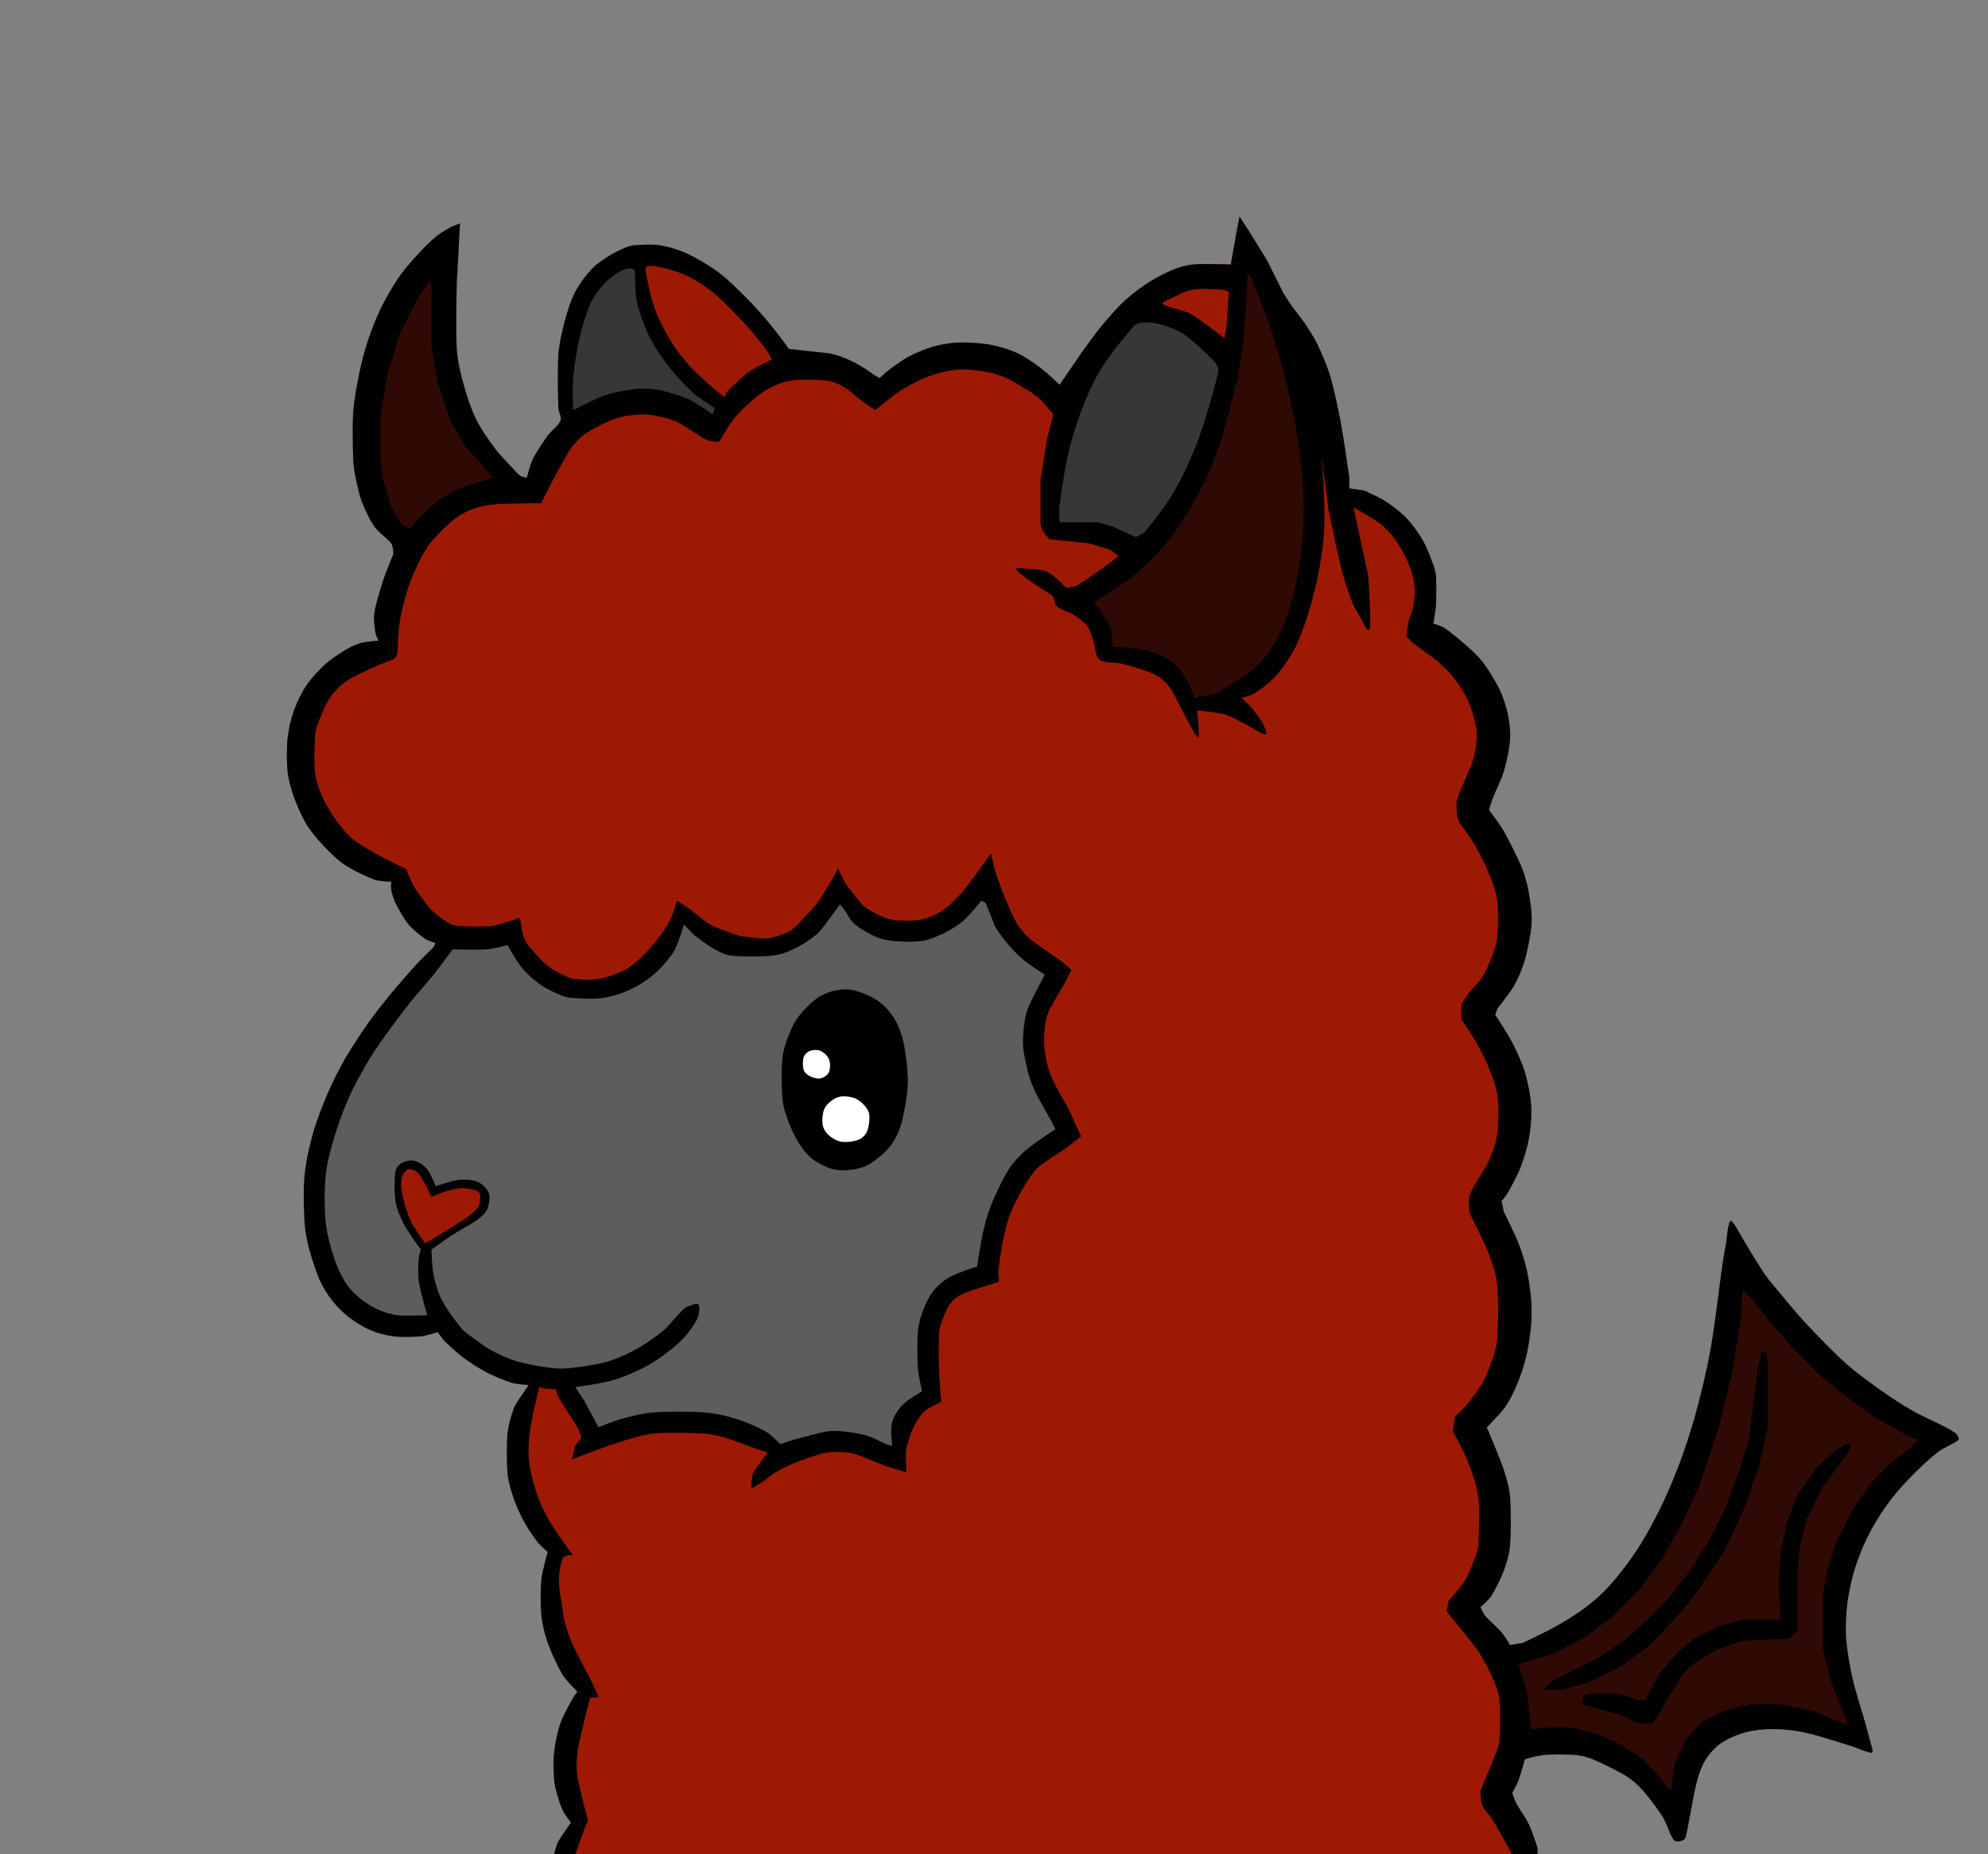 <?xml version="1.0" encoding="UTF-8" standalone="no"?>
<!DOCTYPE svg PUBLIC "-//W3C//DTD SVG 1.1//EN" "http://www.w3.org/Graphics/SVG/1.1/DTD/svg11.dtd">
<svg width="100%" height="100%" viewBox="0 0 940 877" version="1.1" xmlns="http://www.w3.org/2000/svg" xmlns:xlink="http://www.w3.org/1999/xlink" xml:space="preserve" xmlns:serif="http://www.serif.com/" style="fill-rule:evenodd;clip-rule:evenodd;stroke-linejoin:round;stroke-miterlimit:2;">
    <rect x="0" y="0" width="940" height="877" fill="#808080" stroke="none"/>
    <g transform="matrix(1,0,0,1,587,105)">
        <path d="M0,0L4,5L12,18L20,34L24,40L30,48L36,58L42,73L47,95L51,121L51,126L58,127L68,132L78,140L86,151L91,163L92,168L92,181L90,190L96,192L106,200L114,208L122,221L126,233L127,245L124,260L119,272L117,278L124,288L132,304L135,313L137,325L137,334L134,349L129,361L121,372L120,375L128,388L134,402L137,418L136,433L132,447L126,459L123,463L124,468L131,483L135,496L137,510L137,521L135,535L131,548L125,560L116,570L124,590L127,603L127,626L124,638L118,650L113,655L115,659L123,667L126.651,677.207L134.39,676.252L155.364,665.704L168.132,654.974L179.049,645.488L189.734,631.056L197.892,616.666L207.09,599.713L213.872,581.691L220.283,558.324L228.207,529.839L231.457,495.621L232.203,487.836L233.389,481.753L236.933,487.194L245.735,500.354L253.999,511.114L268.049,526.424L287.479,544.848L302.562,556.809L315.473,567.561L327.015,572.692L335.196,574.246L332.281,576.796L328.155,578.681L315.887,588.517L305.184,601.701L296.423,615.764L289.596,631.805L285.763,644.838L284.848,655.632L284.055,668.63L285.757,687.847L291.879,707.901L294.41,718.155L291.311,720.892L287.529,718.722L270.28,712.417L259.326,709.235L245.977,710.295L235.958,711.992L226.23,717.588L218.454,725.493L213.888,736.959L208.7,762.804L207.851,764.795L205.933,763.814L203.483,761.321L199.969,753.447L190.871,741.335L182.925,734.263L166.531,726.241L158.261,723.976L143.384,724.369C140.447,724.021 137.069,725.225 134,727L131,737L128,743L130,748L136,758L140,769L140,772L-325,772L-323,766L-317,757C-317,757 -319.984,753.178 -321,751C-322.167,748.5 -323.333,744.5 -324,742C-324.522,740.041 -324.888,738.024 -325,736C-325.088,734.423 -325.21,732.285 -325.239,730.035C-325.266,728.006 -325.217,725.884 -325,724C-324.5,719.667 -323.5,714.333 -322,710C-320.537,705.774 -317.333,700.5 -316,698C-315.434,696.94 -314,695 -314,695L-321,687L-328,672L-331,659L-331,642L-328,629L-333,624L-339,615L-344,604L-347,592L-347,573L-344,561L-339,553L-337,550L-345,549L-357,544L-368,537L-377,529L-380,525L-388,527L-401,527L-412,524L-422,518L-430,510L-436,500L-441,485L-443,473L-443,451L-439,431L-432,412L-424,396L-413,379L-403,366L-390,351L-382,343L-381,341L-386,339L-394,332L-400,322L-402,316L-402,312L-410,311L-424,304L-434,295L-442,285L-448,272L-451,260L-451,244L-448,231L-442,219L-433,209L-423,202L-416,199L-408,198L-409,196L-409,185L-406,170L-401,157C-400.677,154.71 -401.132,153.158 -402,152C-404.285,148.755 -407.199,146.463 -410,144L-416,132L-419,120L-420,112L-420,90L-417,71L-413,56L-407,41L-399,27L-391,17L-380.275,7.089L-372.706,3.032L-370.809,3.802L-370.85,19.886L-371.809,28.758C-372.502,39.478 -372.746,50.65 -371.412,60.238L-368.851,76.19L-362.932,93.78L-353.649,107.898L-345.569,117.048L-341.451,121.074L-337.698,121.785L-335,112L-328,101L-319.241,93.739L-323,88L-323,63L-320,47L-315,33L-307,22L-299,16L-291,12L-287,11L-275,11L-262,15L-247,24L-234,36L-224,47L-214,60L-214,62L-196,62L-186,65L-177,70L-173,74L-170,75L-168,71L-158,64L-146,59L-134,57L-119,58L-106,62L-95,69L-86,77L-85,79L-75,61L-66,49L-55,37L-43,28L-31,22L-22,20L-5,20L-2,3L0,0Z" style="fill:rgb(158,25,4);fill-rule:nonzero;"/>
    </g>
    <g transform="matrix(1,0,0,1,587,105)">
        <path d="M-0.91,-2.613L4,5L12,18L20,34C20,34 22.603,38.044 24,40C25.667,42.333 28.151,45.226 30,48C32,51 34.318,54.496 36,58C38,62.167 40.465,67.838 42,73C43.833,79.167 45.614,87.608 47,95C48.5,103 51,121 51,121L51,126L58,127C58,127 64.875,129.969 68,132C71.333,134.167 75.064,136.901 78,140C81,143.167 83.833,147.167 86,151C88.132,154.772 90,160.167 91,163C91.566,164.603 91.906,166.303 92,168C92.167,171 92.21,177.348 92,181C91.828,183.996 90.742,189.914 90.742,189.914C90.742,189.914 94.427,190.96 96,192C98.543,193.681 103,197.333 106,200C108.819,202.505 111.714,205 114,208C116.667,211.5 120,216.833 122,221C123.825,224.801 125.167,229 126,233C126.819,236.929 127.297,240.997 127,245C126.667,249.5 125.333,255.5 124,260C122.769,264.155 120.167,269 119,272C118.236,273.965 117,278 117,278C117,278 121.967,284.476 124,288C126.5,292.333 130.167,299.833 132,304C133.274,306.894 134.268,309.924 135,313C135.833,316.5 136.667,321.5 137,325C137.284,327.986 137.372,331.023 137,334C136.5,338 135.333,344.5 134,349C132.769,353.155 131.132,357.228 129,361C126.833,364.833 121,372 121,372L120,375C120,375 125.667,383.5 128,388C130.333,392.5 132.541,397.137 134,402C135.5,407 136.667,412.833 137,418C137.323,423.001 136.833,428.167 136,433C135.175,437.783 133.667,442.667 132,447C130.395,451.174 127.5,456.333 126,459C125.183,460.453 123,463 123,463L124,468C124,468 129.167,478.333 131,483C132.658,487.22 134.016,491.574 135,496C136,500.5 136.667,505.833 137,510C137.292,513.655 137.292,517.345 137,521C136.667,525.167 136,530.5 135,535C134.016,539.426 132.667,543.833 131,548C129.339,552.152 127.5,556.333 125,560C122.5,563.667 116,570 116,570C116,570 122.167,584.5 124,590C125.406,594.219 126.631,598.568 127,603C127.5,609 127.5,620.167 127,626C126.648,630.108 125.448,634.139 124,638C122.5,642 119.833,647.167 118,650C116.72,651.979 113,655 113,655C113,655 114.046,657.855 115,659C116.667,661 121,664.667 123,667C124.564,668.825 127,673 127,673L133,672C133,672 144,666.833 149,664C153.827,661.265 158.833,658.167 163,655C166.945,652.002 170.652,648.653 174,645C177.667,641 181.833,635.5 185,631C187.928,626.839 190.542,622.455 193,618C195.667,613.167 198.578,607.449 201,602C203.667,596 206.635,588.78 209,582C211.5,574.833 213.983,566.756 216,559C218.167,550.667 220.414,541.082 222,532C223.833,521.5 225.833,504.667 227,496C227.717,490.673 229.232,482.327 229.232,482.327C229.232,482.327 230.14,472.529 231.307,472.362C232.473,472.195 236.177,479.35 236.177,479.35C236.177,479.35 243.833,492.333 247,497C249.397,500.532 252.267,503.721 255,507C258.333,511 262.792,516.52 267,521C272.167,526.5 280,534.667 286,540C291.332,544.739 297.833,549.333 303,553C307.524,556.211 312.173,559.265 317,562C322,564.833 329.5,568.167 333,570C334.722,570.902 338,573 338,573C338,573 339.745,575.255 339,576C337.5,577.5 332.061,579.604 329,582C325.167,585 320,589.833 316,594C312.069,598.095 308.299,602.381 305,607C301.667,611.667 298.5,617 296,622C293.592,626.817 291.5,632.333 290,637C288.639,641.234 287.667,646.333 287,650C286.46,652.97 286.144,655.985 286,659C285.833,662.5 285.602,667.02 286,671C286.5,676 287.632,683.073 289,689C290.5,695.5 293.5,704.667 295,710C296.029,713.659 298,721 298,721C298,721 299,724 298,724C296.5,724 289,721 289,721C289,721 274.333,716.333 269,715C265.066,714.016 260.833,713.333 257,713C253.347,712.682 249.5,712.667 246,713C242.616,713.322 239.209,713.877 236,715C232.667,716.167 228.833,717.833 226,720C223.185,722.152 220.775,724.933 219,728C217.167,731.167 215.946,735.215 215,739C213.5,745 211.236,759.542 210,764C209.735,764.957 208.459,765.504 207.587,765.748C206.714,765.993 205.537,766.014 204.765,765.468C203.962,764.9 202.766,762.34 202.766,762.34C202.766,762.34 200.625,756.5 199,754C196.833,750.667 192.833,745.167 190,742C187.637,739.359 185.005,736.878 182,735C178,732.5 170,728.667 166,727C163.463,725.943 160.738,725.238 158,725C154.167,724.667 147,724.667 143,725C139.937,725.255 134,727 134,727C134,727 132,734.333 131,737C130.215,739.094 128,743 128,743C128,743 129.155,746.416 130,748C131.333,750.5 134.333,754.5 136,758C137.667,761.5 140,769 140,769L140,772L128,772C128,772 121.333,759.833 119,756C117.509,753.551 115,751.333 114,749C113.072,746.834 113,742 113,742C113,742 118.5,729 120,725C120.852,722.728 121.814,720.42 122,718C122.333,713.667 122.5,703.833 122,699C121.642,695.538 120.388,692.191 119,689C117.333,685.167 114.73,680.095 112,676C109,671.5 103.5,665.167 101,662C99.677,660.325 97,657 97,657L98,652C98,652 103.833,645.667 106,642C108.167,638.333 110,632.667 111,630C111.483,628.713 111.949,627.373 112,626C112.167,621.5 112.833,609.667 112,603C111.267,597.139 109,591.167 107,586C105.117,581.134 100,572 100,572L101,565C101,565 104.514,561.829 106,560C108.167,557.333 111.833,552.833 114,549C116.132,545.228 117.833,540.5 119,537C119.972,534.085 120.82,531.068 121,528C121.333,522.333 121.667,509.667 121,503C120.485,497.851 118.848,492.833 117,488C114.833,482.333 108,469 108,469C108,469 106.984,462.823 108,460C109.5,455.833 114.833,448.833 117,444C118.855,439.863 120.42,435.497 121,431C121.667,425.833 121.667,418.167 121,413C120.42,408.503 118.667,404.167 117,400C115.339,395.848 113.167,391.833 111,388C108.861,384.216 104,377 104,377L104,370C104,370 106.534,365.905 108,364C109.667,361.833 112.397,359.622 114,357C115.833,354 117.833,349.167 119,346C119.95,343.421 120.781,340.74 121,338C121.333,333.833 121.667,326 121,321C120.401,316.506 118.711,312.199 117,308C115.167,303.5 112.333,298 110,294C107.95,290.485 103,284 103,284L102,281C102,281 101.281,275.568 102,273C103.167,268.833 107.5,260.333 109,256C110.005,253.096 110.667,249.833 111,247C111.312,244.352 111.499,241.62 111,239C110.333,235.5 108.833,230 107,226C105.189,222.049 102.333,218 100,215C97.974,212.395 95.524,210.126 93,208C89.833,205.333 83.5,201 81,199C79.896,198.117 78,196 78,196C78,196 78.5,191.167 79,189C79.474,186.946 80.587,185.067 81,183C81.5,180.5 82.159,177.014 82,174C81.833,170.833 81.162,167.195 80,164C78.667,160.333 76.333,155.5 74,152C71.774,148.66 69.12,145.526 66,143C62.5,140.167 53,135 53,135C53,135 57.833,157.5 59,163C59.353,164.663 59.906,166.303 60,168C60.273,172.909 61.427,189.567 60.64,192.454C59.858,195.323 56.717,187.569 55.277,185.327C53.993,183.328 52.826,181.227 52,179C50.621,175.279 48.355,168.421 47,163C45.167,155.667 41,135 41,135L38,111C38,111 38.847,122.326 39,128C39.167,134.167 39.499,141.352 39,148C38.5,154.667 37.333,161.5 36,168C34.684,174.415 32.833,181.333 31,187C29.342,192.124 27.5,197.333 25,202C22.511,206.646 19.167,211.5 16,215C13.136,218.165 8.667,221.333 6,223C4.212,224.117 0,225 0,225C0,225 3.491,228.189 5,230C6.667,232 8.963,234.951 10,237C10.818,238.616 12.685,242.267 11.222,242.293C9.76,242.319 4.387,238.721 1.223,237.155C-1.748,235.684 -4.568,233.778 -7.764,232.893C-11.467,231.867 -21,231 -21,231C-21,231 -19.637,242.727 -20.352,243.57C-21.068,244.414 -23.793,238.654 -25.295,236.061C-27.57,232.132 -31.382,223.677 -34,220C-35.782,217.496 -38.251,215.374 -41,214C-44.667,212.167 -51.667,210.167 -56,209C-59.599,208.031 -64.667,208.833 -67,207C-69.333,205.167 -69,200.667 -70,198C-70.891,195.623 -71.5,193 -73,191C-74.5,189 -76.81,187.408 -79,186C-81.333,184.5 -85.333,183.5 -87,182C-88.334,180.799 -89,177 -89,177C-89,177 -98.045,171.18 -101,169C-103.053,167.485 -106.56,164.753 -106.727,163.92C-106.894,163.086 -103.571,163.876 -102,164C-99.712,164.18 -95.5,164.167 -93,165C-90.72,165.76 -88.667,167.667 -87,169C-85.528,170.178 -83,173 -83,173C-83,173 -79.502,172.795 -78,172C-75.167,170.5 -69.333,166.333 -66,164C-63.269,162.088 -58,158 -58,158L-62,155L-72,152L-91,150L-94,146L-95,143L-95,122L-92,103L-89,91C-89,91 -93.535,85.1 -96.257,82.832C-99.257,80.332 -103.833,78 -107,76C-109.776,74.247 -112.856,72.943 -116,72C-119.333,71 -123.667,70.333 -127,70C-129.985,69.701 -133.03,69.576 -136,70C-139.5,70.5 -144.139,71.552 -148,73C-152,74.5 -156.833,77.167 -160,79C-162.482,80.437 -167,84 -167,84L-170.59,86.87L-173,89C-173,89 -177.062,86.421 -179,85C-181.5,83.167 -185.167,79.667 -188,78C-190.455,76.556 -193.172,75.339 -196,75C-200.167,74.5 -208.333,74.333 -213,75C-216.862,75.552 -220.833,77.333 -224,79C-226.95,80.552 -229.491,82.805 -232,85C-234.667,87.333 -237.663,90.04 -240,93C-242.5,96.167 -247,104 -247,104C-247,104 -251.168,103.868 -253,103C-256.167,101.5 -262.333,96.833 -266,95C-268.828,93.586 -272,92.667 -275,92C-277.947,91.345 -280.985,90.856 -284,91C-287.5,91.167 -292.168,91.674 -296,93C-300.333,94.5 -306.5,97.667 -310,100C-312.746,101.83 -315.082,104.315 -317,107C-319.5,110.5 -322.64,116.663 -325,121C-327.152,124.955 -331.159,133.022 -331.159,133.022C-331.159,133.022 -333.721,132.952 -335,133C-339.307,133.163 -351.167,133 -357,134C-361.576,134.784 -366.09,136.497 -370,139C-374.167,141.667 -379,146.667 -382,150C-384.412,152.68 -386.332,155.803 -388,159C-390,162.833 -392.394,168.183 -394,173C-395.667,178 -397.167,184.167 -398,189C-398.738,193.283 -399,202 -399,202C-399,202 -398.927,205.141 -400,206C-401.667,207.333 -406.038,208.584 -409,210C-412.833,211.833 -419.333,214.5 -423,217C-426.116,219.124 -428.908,221.862 -431,225C-433.333,228.5 -435.833,235 -437,238C-437.616,239.584 -437.926,241.302 -438,243C-438.167,246.833 -438.667,256 -438,261C-437.443,265.179 -435.667,269.333 -434,273C-432.391,276.539 -430.306,279.871 -428,283C-425.667,286.167 -423.12,289.474 -420,292C-416.5,294.833 -411.167,297.667 -407,300C-403.098,302.185 -395,306 -395,306C-395,306 -392.53,312.107 -390.935,314.818C-389.269,317.651 -386.667,320.667 -385,323C-383.63,324.918 -381.824,326.507 -380,328C-378.167,329.5 -375.667,331.167 -374,332C-372.771,332.615 -371.372,332.928 -370,333C-366.833,333.167 -358.833,333.333 -355,333C-352.262,332.762 -349.305,331.672 -347,331C-345.025,330.424 -341.173,328.969 -341.173,328.969L-340,336C-340,336 -339.062,339.552 -338,341C-336.167,343.5 -331.833,348.5 -329,351C-326.642,353.081 -323.333,354.833 -321,356C-319.114,356.943 -317.094,357.754 -315,358C-312.167,358.333 -307.612,358.628 -304,358C-300.167,357.333 -295.333,355.667 -292,354C-289.019,352.509 -286.432,350.28 -284,348C-281.333,345.5 -278.298,341.949 -276,339C-273.86,336.254 -271.729,333.311 -270.21,330.307C-268.721,327.362 -266.889,320.978 -266.889,320.978C-266.889,320.978 -262.587,323.763 -260.507,325.258C-257.911,327.124 -254.393,330.385 -251.309,332.175C-248.407,333.859 -244.718,335.029 -242,336C-239.715,336.816 -237.424,337.879 -235,338C-231.667,338.167 -227.313,339.218 -223.74,338.781C-220.897,338.433 -216.099,336.708 -213.563,335.377C-211.022,334.043 -208.839,331.108 -206.754,328.995C-204.765,326.981 -202.763,324.957 -201.053,322.702C-199.116,320.147 -196.845,316.5 -195.131,313.665C-193.564,311.074 -190.77,305.696 -190.77,305.696C-190.77,305.696 -188.516,310.749 -187.076,312.925C-185.238,315.704 -181.909,319.859 -179.739,322.373C-177.959,324.436 -175.42,325.748 -173,327C-170.544,328.271 -167.819,329.597 -165,330C-161.5,330.5 -155.833,330.667 -152,330C-148.463,329.385 -145.035,327.917 -142,326C-138.833,324 -135.72,320.952 -133,318C-129.999,314.744 -126.43,309.698 -123.993,306.462C-122.054,303.886 -118.379,298.585 -118.379,298.585C-118.379,298.585 -117.112,304.866 -116.14,307.912C-114.945,311.656 -112.9,317.035 -111.21,321.049C-109.642,324.775 -107.868,329.008 -106,332C-104.372,334.607 -102.342,337.01 -100,339C-96.667,341.833 -89.271,346.553 -86,349C-84.047,350.461 -80.374,353.679 -80.374,353.679C-80.374,353.679 -82.047,357.267 -83,359C-84.771,362.22 -89.333,369.333 -91,373C-92.137,375.502 -92.712,378.266 -93,381C-93.333,384.167 -93.474,388.364 -93,392C-92.5,395.833 -91.576,400.19 -90,404C-88,408.833 -82.87,417.296 -81,421C-80.147,422.689 -78.782,426.224 -78.782,426.224L-75.754,432.396C-75.754,432.396 -80.515,436.225 -83,438C-85.708,439.934 -89.5,442.167 -92,444C-94.099,445.54 -96.358,446.979 -98,449C-100.167,451.667 -103,456.333 -105,460C-106.929,463.536 -108.677,467.196 -110,471C-111.333,474.833 -112.191,478.957 -113,483C-113.833,487.167 -115,496 -115,496L-114.646,501.249C-114.646,501.249 -128.108,505.208 -132,507C-134.365,508.089 -136.487,509.882 -138,512C-139.667,514.333 -141.167,518.667 -142,521C-142.572,522.601 -142.919,524.302 -143,526C-143.167,529.5 -143.167,536.669 -143,542C-142.833,547.333 -142,558 -142,558C-142,558 -147.449,560.626 -149.195,561.896C-151.028,563.229 -152.689,565.767 -154,568C-155.32,570.249 -156.334,572.834 -157.117,575.39C-157.936,578.062 -158.573,579.594 -158.675,582.277C-158.779,585.029 -158.38,591.342 -158.38,591.342L-168.033,588.409C-168.033,588.409 -175.833,585.333 -179,584C-181.237,583.058 -183.59,582.284 -186,582C-188.833,581.667 -192.716,581.429 -196,582C-199.833,582.667 -205.087,584.529 -209,586C-212.599,587.353 -216.561,589.179 -219.478,590.827C-221.99,592.246 -224.453,594.53 -226.5,595.888C-228.194,597.011 -231.76,598.971 -231.76,598.971C-231.76,598.971 -231.802,593.832 -231,592C-229.833,589.333 -224,582 -224,582C-224,582 -228.01,580.696 -230,580C-233.333,578.833 -240,576.167 -244,575C-247.263,574.048 -250.607,573.2 -254,573C-259.667,572.667 -271.333,572.333 -278,573C-283.47,573.547 -288.744,575.388 -294,577C-299.609,578.72 -307.898,581.954 -311.651,583.322C-313.285,583.917 -316.516,585.207 -316.516,585.207C-316.516,585.207 -315.667,580.5 -315,579C-314.333,577.5 -312,575 -312,575C-312,575 -313.12,571.565 -314,570C-315.5,567.333 -319.46,561.496 -321,559C-321.798,557.706 -322.738,556.193 -323.238,555.027C-323.648,554.07 -324,552 -324,552C-324,552 -327.18,551.97 -328.513,551.803C-329.697,551.655 -332,551 -332,551C-332,551 -335.167,563.5 -336,569C-336.751,573.955 -337.333,579 -337,584C-336.667,589 -335.5,594.167 -334,599C-332.5,603.833 -330.453,608.555 -328,613C-325.333,617.833 -320.004,625.105 -318,628C-317.409,628.853 -315.978,630.367 -315.978,630.367C-315.978,630.367 -320.468,630.322 -321,632C-324.517,643.091 -321.667,649.5 -321,656C-320.472,661.148 -318.944,666.204 -317,671C-314.5,677.167 -307.833,688.5 -306,693C-305.371,694.543 -303.878,697.642 -303.878,697.642L-308,698C-308,698 -311,709.667 -312,714C-312.764,717.312 -313.678,720.616 -314,724C-314.333,727.5 -314.566,731.377 -314,735C-313.167,740.333 -309,756 -309,756C-309,756 -310.298,759.009 -310.78,760.296C-311.78,762.963 -315,772 -315,772L-325,772C-325,772 -324.08,767.885 -323.088,766.025C-321.754,763.525 -317,757 -317,757C-317,757 -319.984,753.178 -321,751C-322.167,748.5 -323.333,744.5 -324,742C-324.522,740.041 -324.888,738.024 -325,736C-325.167,733 -325.458,727.974 -325,724C-324.5,719.667 -323.5,714.333 -322,710C-320.537,705.774 -316,698 -316,698L-314,695C-314,695 -319.158,690.027 -321,687C-323.333,683.167 -326.333,676.667 -328,672C-329.496,667.812 -330.557,663.425 -331,659C-331.5,654 -331.5,647 -331,642C-330.557,637.575 -328,629 -328,629C-328,629 -331.415,626.115 -332.871,624.262C-334.705,621.929 -337.262,618.159 -339,615C-340.833,611.667 -342.677,607.804 -344,604C-345.333,600.167 -346.603,596.104 -347,592C-347.5,586.833 -347.5,578.167 -347,573C-346.603,568.896 -345.333,564.333 -344,561C-342.832,558.08 -340.167,554.833 -339,553C-338.355,551.986 -337,550 -337,550C-337,550 -342.426,549.772 -345,549C-348.333,548 -353.167,546 -357,544C-360.833,542 -364.667,539.5 -368,537C-371.211,534.592 -375,531 -377,529C-378.179,527.821 -380,525 -380,525C-380,525 -385.264,526.739 -388,527C-391.5,527.333 -397,527.5 -401,527C-404.771,526.529 -408.507,525.497 -412,524C-415.5,522.5 -419,520.333 -422,518C-424.977,515.685 -427.685,512.977 -430,510C-432.333,507 -434.434,503.558 -436,500C-437.833,495.833 -439.833,489.5 -441,485C-442.018,481.075 -442.762,477.048 -443,473C-443.333,467.333 -443.667,458 -443,451C-442.355,444.232 -440.833,437.5 -439,431C-437.168,424.504 -434.5,417.833 -432,412C-429.651,406.519 -426.975,401.168 -424,396C-420.833,390.5 -416.5,384 -413,379C-409.865,374.521 -406.47,370.225 -403,366C-399.167,361.333 -393.5,354.833 -390,351C-387.457,348.215 -382,343 -382,343L-381,341C-381,341 -384.524,340.022 -386,339C-388.167,337.5 -391.747,334.735 -394,332C-396.333,329.167 -398.667,324.667 -400,322C-400.943,320.114 -401.667,317.667 -402,316C-402.261,314.693 -402,312 -402,312C-402,312 -407.474,311.918 -410,311C-413.667,309.667 -420,306.667 -424,304C-427.731,301.512 -431,298.167 -434,295C-436.936,291.901 -439.78,288.646 -442,285C-444.333,281.167 -446.5,276.167 -448,272C-449.397,268.121 -450.561,264.1 -451,260C-451.5,255.333 -451.5,248.833 -451,244C-450.542,239.576 -449.5,235.167 -448,231C-446.5,226.833 -444.5,222.667 -442,219C-439.5,215.333 -436.167,211.833 -433,209C-429.968,206.287 -425.833,203.667 -423,202C-420.812,200.713 -418.453,199.654 -416,199C-413.5,198.333 -408,198 -408,198C-408,198 -409.334,195.342 -409.554,193.896C-409.887,191.705 -410.443,187.84 -409.999,184.856C-409.407,180.873 -407.5,174.643 -406,170C-404.573,165.582 -401,157 -401,157C-401,157 -401.033,153.397 -402,152C-403.5,149.833 -407.837,147.09 -410,144C-412.333,140.667 -414.5,136 -416,132C-417.448,128.139 -418.333,123.333 -419,120C-419.527,117.365 -419.91,114.686 -420,112C-420.167,107 -420.5,96.833 -420,90C-419.532,83.605 -418.167,76.667 -417,71C-415.957,65.932 -414.636,60.909 -413,56C-411.333,51 -409.333,45.833 -407,41C-404.667,36.167 -401.667,31 -399,27C-396.632,23.448 -393.856,20.173 -391,17C-388,13.667 -384,9.5 -381,7C-378.584,4.987 -373.976,2.455 -373.976,2.455L-369.475,0.582C-369.475,0.582 -370.285,14.83 -370.452,19.163C-370.568,22.179 -370.925,25.982 -371,29C-371.167,35.667 -371.5,52.167 -371,60C-370.654,65.415 -369.428,70.765 -368,76C-366.5,81.5 -364.5,87.833 -362,93C-359.584,97.994 -355.833,103.167 -353,107C-350.614,110.228 -347,113.833 -345,116C-343.721,117.386 -342.167,119.167 -341,120C-340.142,120.613 -338,121 -338,121L-337.767,120.344C-337.767,120.344 -336.273,114.546 -335,112C-333.333,108.667 -330.167,104 -328,101C-326.201,98.509 -322.833,96.167 -322,94C-321.272,92.108 -322.935,90.027 -323,88C-323.167,82.833 -323.5,69.833 -323,63C-322.604,57.588 -321.333,52 -320,47C-318.723,42.212 -317.167,37.167 -315,33C-312.908,28.978 -309.667,24.833 -307,22C-304.715,19.573 -301.667,17.667 -299,16C-296.472,14.42 -293,12.833 -291,12C-289.731,11.471 -288.372,11.086 -287,11C-284.333,10.833 -278.95,10.368 -275,11C-270.833,11.667 -266.112,13.091 -262,15C-257.333,17.167 -251.665,20.501 -247,24C-242.333,27.5 -237.833,32.167 -234,36C-230.496,39.504 -227.172,43.193 -224,47C-220.667,51 -215.667,57.5 -214,60C-213.63,60.555 -214,60 -214,60C-214,60 -200.667,61.5 -196,62C-192.54,62.371 -189.167,63.667 -186,65C-182.837,66.332 -179.167,68.5 -177,70C-175.45,71.073 -173.178,72.639 -173.178,72.639L-171.081,73.795L-168,71C-168,71 -161.572,65.948 -158,64C-154.333,62 -150,60.167 -146,59C-142.107,57.865 -138.052,57.15 -134,57C-129.5,56.833 -123.667,57.167 -119,58C-114.537,58.797 -110,60.167 -106,62C-102.049,63.811 -98.333,66.5 -95,69C-91.789,71.408 -87.667,75.333 -86,77C-85.473,77.527 -86.422,77.614 -86,77C-84.167,74.333 -78.333,65.667 -75,61C-72.094,56.931 -69.201,52.841 -66,49C-62.667,45 -58.833,40.5 -55,37C-51.308,33.629 -47,30.5 -43,28C-39.208,25.63 -34.5,23.333 -31,22C-28.128,20.906 -25.064,20.236 -22,20C-17.667,19.667 -5.024,20.08 -5.024,20.08L-2,3L-0.91,-2.613Z" style="fill:rgb(2,1,1);fill-rule:nonzero;"/>
    </g>
    <g transform="matrix(1,0,0,1,464,426)">
        <path d="M0,0L2,1C3.316,4.1 3.657,4.976 4.485,6.964C5.318,8.964 5.869,11.136 7,13C8.419,15.339 10.833,18.5 13,21C15.161,23.494 17.453,25.902 20,28C22.833,30.333 30,35 30,35C30,35 23.667,46.667 22,51C20.78,54.173 20.333,57.667 20,61C19.668,64.317 19.493,67.705 20,71C20.667,75.333 21.985,81.885 24,87C26.167,92.5 31.167,100.5 33,104C33.692,105.321 35,108 35,108C35,108 24.667,114.833 21,118C17.962,120.624 15.164,123.619 13,127C10.333,131.167 7,138.167 5,143C3.266,147.189 2.03,151.585 1,156C-0.167,161 -2,173 -2,173C-2,173 -11.5,176 -15,178C-18.077,179.758 -20.848,182.185 -23,185C-25.167,187.833 -26.833,191.833 -28,195C-29.062,197.884 -29.764,200.936 -30,204C-30.333,208.333 -30.333,216.333 -30,221C-29.734,224.717 -28,232 -28,232C-28,232 -34.735,235.836 -37.115,238.329C-39.43,240.755 -41.441,243.723 -42.279,246.962C-43.118,250.201 -42.145,257.765 -42.145,257.765C-42.145,257.765 -44.086,257.367 -45,257C-46.976,256.206 -50.856,253.943 -54,253C-57.333,252 -61.833,251.333 -65,251C-67.652,250.721 -70.37,250.562 -73,251C-77,251.667 -85.333,254 -89,255C-91.034,255.555 -95,257 -95,257C-95,257 -99.332,252.525 -102,251C-105.5,249 -111.167,246.5 -116,245C-120.833,243.5 -125.916,242.391 -131,242C-137.5,241.5 -148.5,241.5 -155,242C-160.084,242.391 -165.667,243.833 -170,245C-173.767,246.014 -181,249 -181,249L-187.757,236.451L-192,230C-192,230 -180.333,228.5 -175,227C-169.816,225.542 -164.333,223.167 -160,221C-156.113,219.056 -152.333,216.5 -149,214C-145.789,211.592 -142.5,208.833 -140,206C-137.614,203.296 -134.833,199.167 -134,197C-133.507,195.717 -132.925,191.738 -133.759,190.904C-134.592,190.071 -137.696,191.565 -139,192C-140.5,192.5 -142.215,194.674 -143.724,196.183C-145.557,198.016 -147.649,201.02 -150,203C-153.167,205.667 -158.5,209.5 -163,212C-167.438,214.466 -172.124,216.584 -177,218C-182.167,219.5 -189.667,220.5 -194,221C-196.98,221.344 -200.021,221.357 -203,221C-207.167,220.5 -214.333,219.333 -219,218C-223.167,216.81 -227.5,214.833 -231,213C-234.194,211.327 -237.5,208.833 -240,207C-242.099,205.46 -244.333,204 -246,202C-248.5,199 -252.833,193.167 -255,189C-256.945,185.259 -258.167,181 -259,177C-259.819,173.071 -260,165 -260,165C-260,165 -253.333,160.167 -250,158C-246.741,155.881 -242.5,153.667 -240,152C-238.224,150.816 -236.167,149.333 -235,148C-234.018,146.878 -233.292,145.462 -233,144C-232.667,142.333 -232.172,139.821 -233,138C-233.833,136.167 -235.834,133.928 -238,133C-240.333,132 -243.997,131.7 -247,132C-250.333,132.333 -258,135 -258,135C-258,135 -260.333,129 -262,127C-263.539,125.153 -266,123.5 -268,123C-269.967,122.508 -272.5,123.167 -274,124C-275.457,124.809 -276.726,126.356 -277,128C-277.5,131 -277.667,137.833 -277,142C-276.384,145.853 -274.805,149.541 -273,153C-271,156.833 -265,165 -265,165C-265,165 -265.909,167.629 -266,169C-266.167,171.5 -266.537,176.373 -266,180C-265.333,184.5 -262,196 -262,196C-262,196 -272,196.5 -276,196C-279.453,195.568 -282.855,194.49 -286,193C-289.167,191.5 -292.5,189.167 -295,187C-297.322,184.987 -299.397,182.622 -301,180C-302.833,177 -304.767,172.834 -306,169C-307.5,164.333 -309.406,157.791 -310,152C-310.667,145.5 -310.667,136.667 -310,130C-309.388,123.884 -307.752,117.892 -306,112C-304.167,105.833 -301.667,99 -299,93C-296.396,87.141 -292.833,80.833 -290,76C-287.569,71.853 -284.794,67.912 -282,64C-278.667,59.333 -273.833,52.833 -270,48C-266.473,43.553 -262.333,39.167 -259,35C-255.877,31.096 -250,23 -250,23C-250,23 -238.333,23.333 -234,23C-230.611,22.739 -224,21 -224,21C-224,21 -219.667,28.833 -217,32C-214.415,35.07 -211.167,37.833 -208,40C-204.924,42.104 -200.5,44 -198,45C-196.422,45.631 -194.697,45.911 -193,46C-189.833,46.167 -183.5,46.667 -179,46C-174.515,45.336 -170,43.833 -166,42C-162.049,40.189 -158.311,37.815 -155,35C-151.667,32.167 -148.5,28.5 -146,25C-143.572,21.601 -140.606,11.265 -140.606,11.265C-140.606,11.265 -136.115,15.897 -136,16C-133.935,17.852 -129,21.333 -126,23C-123.51,24.383 -120.831,25.685 -118,26C-113.5,26.5 -103.833,26.5 -99,26C-95.538,25.642 -92.142,24.496 -89,23C-85.5,21.333 -80.974,18.565 -78,16C-75.267,13.643 -73.007,9.987 -71.155,7.61C-69.668,5.703 -66.887,1.742 -66.887,1.742C-62.859,5.901 -62.735,8.747 -60,11C-57.167,13.333 -53,15.667 -50,17C-47.488,18.116 -44.737,18.751 -42,19C-38.333,19.333 -32.167,19.667 -28,19C-24.147,18.384 -20.333,16.667 -17,15C-13.775,13.388 -10.704,11.386 -8,9C-5.167,6.5 0,0 0,0Z" style="fill:rgb(94,92,92);fill-rule:nonzero;"/>
    </g>
    <g transform="matrix(1,0,0,1,824,610)">
        <path d="M0,0L5,5L12,14L24,28L36,40L47,49L62,60L78,69L83,71L79,75L70,82L61,91L52,104L44,120L40,133L38,144L38,170L42,186L50,206L45,204L33,199L18,196L5,196L-9,199L-20,205L-27,213L-32,224L-34,237L-38,232L-47,222L-58,215L-69,210L-81,207L-93,207L-100,208L-102,190L-106,177L-89,172L-74,164L-61,154L-49,142L-38,127L-29,111L-21,94L-11,64L-5,39L-1,15L0,0Z" style="fill:rgb(47,9,3);fill-rule:nonzero;"/>
    </g>
    <g transform="matrix(1,0,0,1,590,129)">
        <path d="M0,0L2,3C2,3 8.333,19 11,27C13.635,34.906 16,43 18,51C19.982,58.928 21.667,67.167 23,75C24.297,82.622 25.537,90.282 26,98C26.5,106.333 26.5,117 26,125C25.559,132.057 24.333,139.5 23,146C21.749,152.1 20,158.667 18,164C16.168,168.885 13.667,174 11,178C8.512,181.731 5.489,185.182 2,188C-2.333,191.5 -15,199 -15,199L-25,201C-25,201 -28.667,192.167 -31,189C-33.102,186.147 -35.895,183.708 -39,182C-42.333,180.167 -46.866,178.827 -51,178C-55.167,177.167 -64,177 -64,177C-64,177 -63.957,170.832 -65,168C-66.167,164.833 -71,158 -71,158L-73,156C-73,156 -60.167,148 -55,144C-50.337,140.39 -45.833,136.167 -42,132C-38.298,127.977 -34.97,123.59 -32,119C-28.333,113.333 -23.333,105 -20,98C-16.779,91.237 -14.234,84.15 -12,77C-9.5,69 -6.667,57.667 -5,50C-3.638,43.735 -2.638,37.38 -2,31C-1.167,22.667 0,0 0,0Z" style="fill:rgb(47,9,3);fill-rule:nonzero;"/>
    </g>
    <g transform="matrix(1,0,0,1,538,153)">
        <path d="M0,0C2.333,-0.833 6.058,-0.588 9,0C12.333,0.667 16.667,2.167 20,4C23.33,5.832 26.167,8.5 29,11C31.828,13.495 35.5,17 37,19C37.825,20.099 38.278,21.654 38,23C37,27.833 33.333,40.833 31,48C29.007,54.121 26.667,60.167 24,66C21.334,71.831 18.442,77.591 15,83C11.5,88.5 3,99 3,99L-1,101L-12,96L-19,94L-37,94C-37,94 -37.331,88.646 -37,86C-36.333,80.667 -34.667,69.333 -33,62C-31.457,55.213 -29.167,48 -27,42C-25.023,36.525 -22.333,30.5 -20,26C-17.999,22.142 -15.5,18.5 -13,15C-10.519,11.526 -7.167,7.5 -5,5C-3.456,3.219 -2.22,0.793 0,0Z" style="fill:rgb(56,55,55);fill-rule:nonzero;"/>
    </g>
    <g transform="matrix(1,0,0,1,398,468)">
        <path d="M0,0C2.671,-0.297 5.45,0.15 8,1C11,2 15.167,3.833 18,6C20.815,8.152 23.167,11 25,14C26.833,17 28.129,20.517 29,24C30,28 30.667,34 31,38C31.277,41.322 31.382,44.689 31,48C30.5,52.333 29.333,59.667 28,64C26.904,67.562 25.288,71.058 23,74C20.667,77 16.833,80.167 14,82C11.609,83.547 8.809,84.532 6,85C3,85.5 -0.766,85.808 -4,85C-7.333,84.167 -11.333,82 -14,80C-16.459,78.156 -18.33,75.58 -20,73C-21.833,70.167 -23.673,66.483 -25,63C-26.333,59.5 -27.634,55.783 -28,52C-28.5,46.833 -28.667,37.5 -28,32C-27.454,27.499 -25.5,22.5 -24,19C-22.761,16.11 -21.071,13.367 -19,11C-16.667,8.333 -13.167,4.833 -10,3C-6.988,1.256 -3,0.333 0,0Z" style="fill-rule:nonzero;"/>
    </g>
    <g transform="matrix(1,0,0,1,203,133)">
        <path d="M0,0L1,2L1,31L4,48L10,66L17,78L26,88L30,93L14,98L5,103L-5,112L-9,117L-13,115L-18,107L-22,93L-23,85L-23,64L-20,45L-14,25L-6,9L0,0Z" style="fill:rgb(47,9,3);fill-rule:nonzero;"/>
    </g>
    <g transform="matrix(1,0,0,1,297,127)">
        <path d="M0,0C1.046,-0.131 2.728,-0.019 3,1C3.667,3.5 3.052,10.418 4,15C5,19.833 7,25.5 9,30C10.881,34.232 13.5,38.333 16,42C18.405,45.527 21.333,49 24,52C26.505,54.819 32,60 32,60L41,66L40,69C40,69 32.833,63.833 29,62C25.196,60.181 20,58.833 17,58C15.046,57.457 13.022,57.144 11,57C8.667,56.833 5.642,56.64 3,57C-0.667,57.5 -6.488,58.444 -11,60C-15.833,61.667 -26,67 -26,67C-26,67 -26.439,56.981 -26,52C-25.5,46.333 -24.333,38.833 -23,33C-21.755,27.553 -19.833,21.167 -18,17C-16.548,13.7 -14.167,10.5 -12,8C-9.987,5.678 -7,3.333 -5,2C-3.506,1.004 -1.333,0.167 0,0Z" style="fill:rgb(56,55,55);fill-rule:nonzero;"/>
    </g>
    <g transform="matrix(1,0,0,1,306,126)">
        <path d="M0,0C1.5,-0.833 6.072,0.268 9,1C12.333,1.833 16.541,3.195 20,5C23.833,7 28.34,9.883 32,13C36.5,16.833 43,23.667 47,28C50.213,31.481 54,36.333 56,39C57.166,40.555 59,44 59,44C59,44 51.399,47.572 48,50C44.5,52.5 39.833,57.167 38,59C37.473,59.527 36.633,61.93 36.633,61.93C36.633,61.93 34.151,59.948 33,59C30.167,56.667 23.667,51 20,47C16.621,43.314 13.62,39.258 11,35C8.333,30.667 5.833,25.833 4,21C2.167,16.167 0.667,9.5 0,6C-0.374,4.035 -1.5,0.833 0,0Z" style="fill:rgb(158,25,4);fill-rule:nonzero;"/>
    </g>
    <g transform="matrix(1,0,0,1,873,683)">
        <path d="M0,0L2,0L1,4L-11,20L-19,36L-22,49L-23,58L-23,88L-27,92L-49,93L-61,97L-71,103L-76,107L-85,121L-90,130L-92,132L-98,132L-107,128L-125,123L-124,119L-122,118L-108,118L-98,121L-95,121L-88,108L-79,98L-72,92L-60,86L-48,83L-31,83L-32,67L-31,51L-28,37L-23,24L-14,11L-5,3L0,0Z" style="fill-rule:nonzero;"/>
    </g>
    <g transform="matrix(1,0,0,1,833,639)">
        <path d="M0,0L2,1L3,6L3,35L-1,53L-8,74L-18,95L-30,113L-38,123L-47,133L-54,140L-68,150L-83,157L-94,160L-103,160L-99,156L-77,145L-64,136L-54,127L-44,117L-34,104L-25,90L-17,74L-10,55L-6,41L-2,10L0,0Z" style="fill-rule:nonzero;"/>
    </g>
    <g transform="matrix(1,0,0,1,193,553)">
        <path d="M0,0C1.333,-0.333 3.84,0.63 5,2C6.833,4.167 11,13 11,13L16.407,10.855C16.407,10.855 21.333,9.333 24,9C26.667,8.667 30.333,9.5 32,10C32.903,10.271 33.883,11.064 34,12C34.167,13.333 34.125,16.313 33,18C31.667,20 28.557,22.295 26,24C22.5,26.333 11.889,32.715 11.889,32.715L8,35C8,35 2.811,27.951 1,24C-0.833,20 -2.333,14.333 -3,11C-3.458,8.712 -3.5,5.833 -3,4C-2.561,2.392 -1.333,0.333 0,0Z" style="fill:rgb(157,25,4);fill-rule:nonzero;"/>
    </g>
    <g transform="matrix(1,0,0,1,396,519)">
        <path d="M0,0C2.167,-0.833 5,-0.5 7,0C8.886,0.471 10.667,1.667 12,3C13.333,4.333 14.704,6.079 15,8C15.333,10.167 14.833,14 14,16C13.275,17.741 11.741,19.275 10,20C8,20.833 4.333,21.333 2,21C-0.214,20.684 -2.5,19.333 -4,18C-5.453,16.709 -6.704,14.921 -7,13C-7.333,10.833 -7.167,7.167 -6,5C-4.833,2.833 -2.167,0.833 0,0Z" style="fill:white;fill-rule:nonzero;"/>
    </g>
    <g transform="matrix(1,0,0,1,564,137)">
        <path d="M0,0C4,-0.667 11.167,-0.167 14,0C15.052,0.062 17,1 17,1L16,17L15,23C15,23 9.723,18.922 7,17C4.167,15 1.255,12.55 -2,11C-5.5,9.333 -12.667,8.167 -14,7C-15.254,5.902 -11.491,4.745 -10,4C-7.667,2.833 -3.541,0.59 0,0Z" style="fill:rgb(158,25,4);fill-rule:nonzero;"/>
    </g>
    <g transform="matrix(1,0,0,1,383,497)">
        <path d="M0,0C1.333,-0.5 3.5,-0.667 5,0C6.5,0.667 8.333,2.333 9,4C9.667,5.667 9.667,8.5 9,10C8.333,11.5 6.5,12.667 5,13C3.5,13.333 1.333,12.667 0,12C-1.265,11.368 -2.553,10.342 -3,9C-3.5,7.5 -3.5,4.5 -3,3C-2.553,1.658 -1.324,0.497 0,0Z" style="fill:white;fill-rule:nonzero;"/>
    </g>
</svg>
